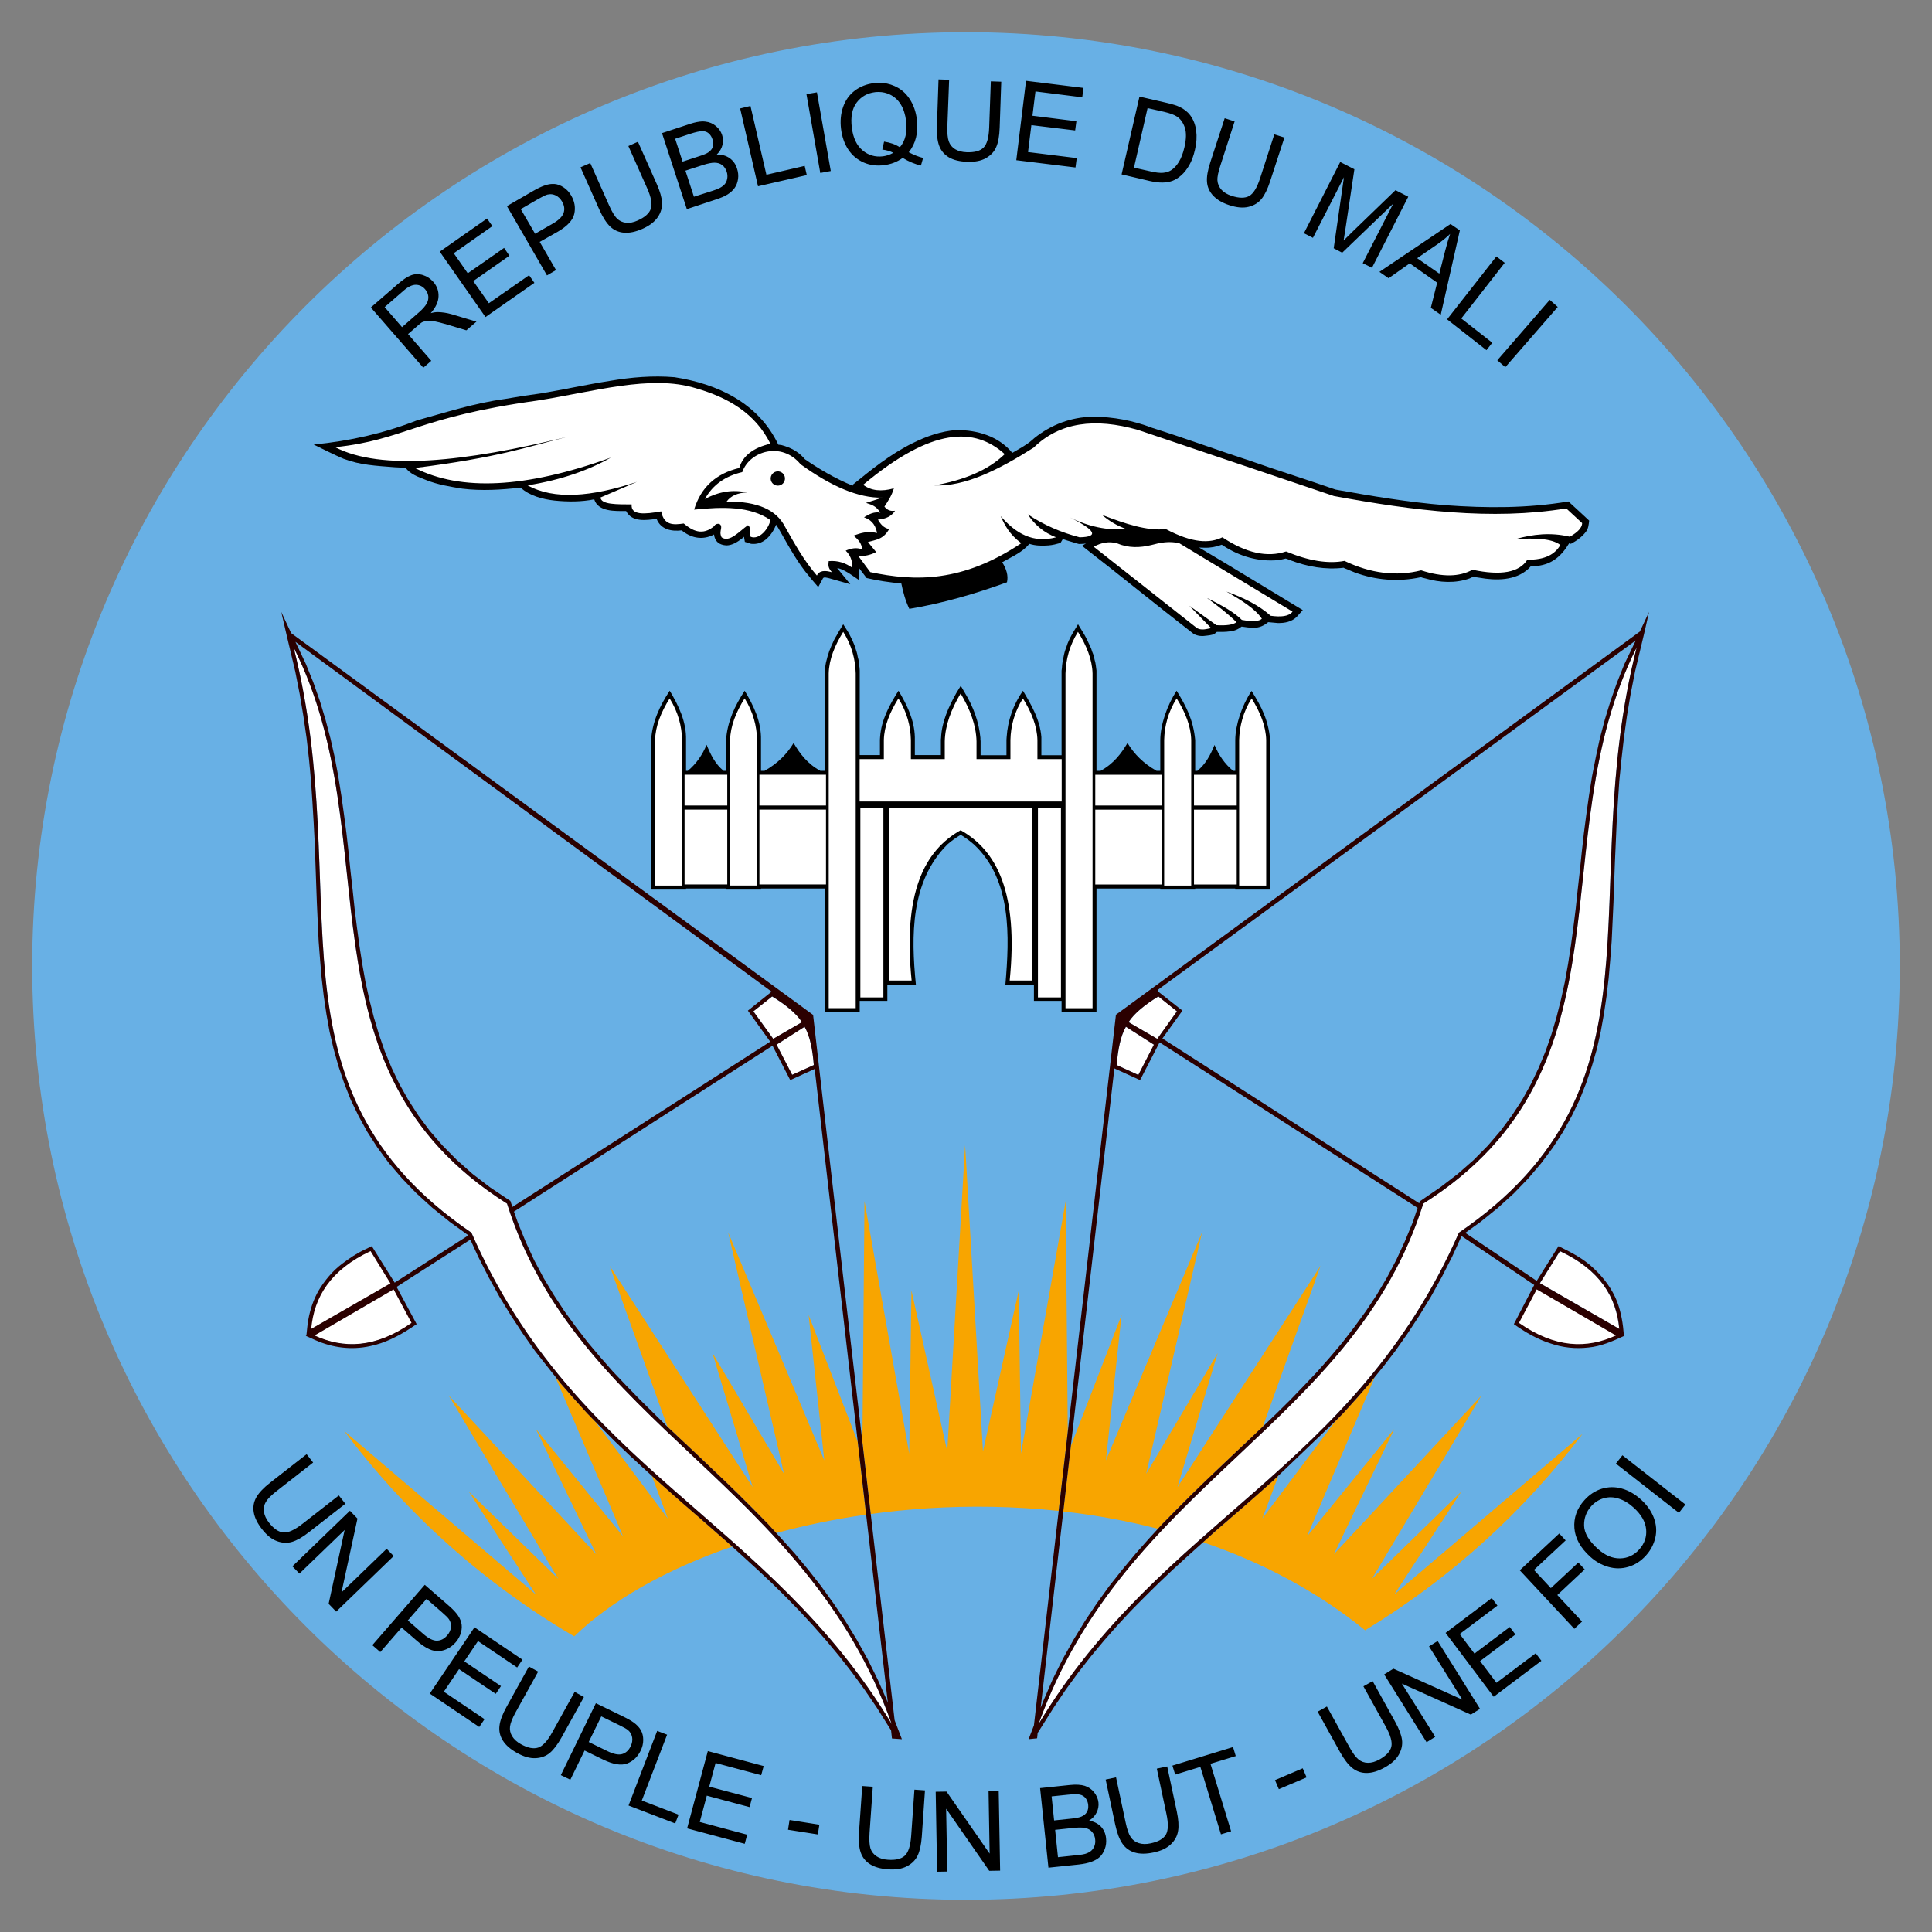 <svg width="300" height="300" viewBox="0 0 300 300" fill="none" xmlns="http://www.w3.org/2000/svg">
<rect x="0" y="0" width="300" height="300" fill="#808080" stroke="none"/>
<path fill-rule="evenodd" clip-rule="evenodd" d="M150 5C69.938 5 5 69.932 5 150C5.006 230.057 69.938 295 150 295C230.066 295 295 230.057 295 150C295 69.928 230.066 5 150 5Z" fill="#68B0E5"/>
<path fill-rule="evenodd" clip-rule="evenodd" d="M53.422 222.175L83.216 247.59L72.803 231.624L86.687 245.16L69.68 216.698L92.585 241.338L83.217 221.902L96.75 238.564L86.225 213.792L87.077 214.831L89.126 217.2L91.211 219.481L92.347 220.652L103.698 235.79L101.206 229.141L102.078 229.934L104.306 231.906L106.534 233.861L108.771 235.816L111.008 237.771L113.236 239.735L113.693 240.149C103.54 243.654 94.971 248.471 89.165 254.098C75.218 245.917 63.058 235.041 53.423 222.158L53.422 222.175ZM103.619 221.497L94.672 196.567L116.881 230.929L110.638 210.102L121.742 228.842L113.068 191.362L127.995 226.763L125.564 204.202L133.182 223.884L134.485 235.191C129.668 235.878 124.992 236.846 120.545 238.044L119.18 236.582L116.987 234.328L114.777 232.126L112.549 229.969L110.312 227.838L108.084 225.724L105.856 223.628L103.646 221.532L103.619 221.497ZM133.913 223.884L134.238 186.501L141.186 225.724L141.53 200.38L147.087 225.372L149.861 177.818L152.635 225.372L158.191 200.38L158.535 225.724L165.483 186.501L165.8 222.334L164.382 234.61C157.566 233.888 150.706 233.782 144.022 234.205C141.046 234.398 138.095 234.698 135.207 235.094L133.913 223.884ZM166.267 224.597L174.157 204.202L171.726 226.763L186.653 191.362L177.979 228.842L189.084 210.102L182.831 230.929L205.049 196.567L196.093 221.524V221.532L193.883 223.628L191.655 225.724L189.418 227.838L187.19 229.969L184.962 232.126L182.752 234.328L180.559 236.582L179.811 237.392C174.976 236.142 170.044 235.253 165.095 234.698L166.267 224.597ZM198.506 229.167L196.023 235.79L207.312 220.731L208.528 219.481L210.615 217.2L212.658 214.831L213.477 213.836L202.962 238.564L216.506 221.902L207.127 241.338L230.041 216.698L213.028 245.16L226.915 231.616L216.506 247.59L245.743 222.651C236.54 234.83 225.075 245.204 211.971 253.147C204.45 247.044 195.873 242.562 186.803 239.471L188.731 237.762L190.968 235.816L193.205 233.861L195.433 231.906L197.661 229.934L198.506 229.167Z" fill="#F8A500"/>
<path fill-rule="evenodd" clip-rule="evenodd" d="M45.598 100.545C60.658 130.328 45.096 165.641 78.729 186.89C89.606 221.366 125.079 230.234 138.465 267.713C119.223 235.756 89.439 228.394 73.207 191.408C39.908 168.652 55.303 138.87 45.598 100.545ZM254.138 100.545C239.079 130.328 254.64 165.641 221.009 186.89C210.133 221.358 174.662 230.225 161.267 267.713C180.518 235.747 210.3 228.385 226.53 191.408C259.827 168.652 244.433 138.861 254.138 100.545ZM179.875 154.73C180.835 155.496 181.804 156.262 182.763 157.028C181.742 158.455 180.712 159.881 179.69 161.317C178.202 160.454 176.722 159.582 175.234 158.719C176.15 157.301 177.832 155.989 179.875 154.73ZM242.232 194.287C241.193 195.943 240.162 197.607 239.123 199.263C243.227 201.632 247.331 203.992 251.434 206.361C250.985 201.411 248.458 197.202 242.232 194.287ZM235.704 205.423C236.629 203.697 237.65 201.805 238.575 200.079C242.67 202.457 247.015 205.004 251.11 207.381C245.411 210.332 241.34 209.535 235.704 205.423ZM173.402 165.376C174.521 165.887 175.648 166.398 176.766 166.909C177.568 165.341 178.378 163.782 179.179 162.215C177.735 161.29 176.291 160.357 174.838 159.432C173.992 160.894 173.596 162.99 173.402 165.376ZM119.887 154.738C118.918 155.496 117.958 156.262 116.99 157.028C118.02 158.455 119.042 159.89 120.063 161.317C121.551 160.454 123.04 159.582 124.528 158.719C123.612 157.301 121.921 155.989 119.887 154.738ZM57.573 194.197C58.608 195.861 59.711 197.645 60.747 199.309C56.647 201.661 52.39 204.052 48.287 206.412C48.774 199.413 52.822 196.012 57.573 194.197ZM63.999 205.447C63.075 203.721 62.046 201.859 61.123 200.133C57.029 202.511 52.829 204.996 48.734 207.374C53.243 209.452 58.368 209.392 63.999 205.447ZM126.368 165.368C125.241 165.878 124.123 166.389 123.004 166.9C122.203 165.341 121.393 163.774 120.583 162.206C122.036 161.281 123.48 160.357 124.933 159.423C125.778 160.885 126.175 162.981 126.368 165.368Z" fill="white"/>
<path fill-rule="evenodd" clip-rule="evenodd" d="M52.615 232.21L53.627 233.504L47.972 237.916C46.99 238.691 46.122 239.184 45.368 239.413C44.614 239.642 43.832 239.607 43.016 239.308C42.198 239.017 41.423 238.392 40.686 237.45C39.97 236.534 39.54 235.662 39.403 234.834C39.261 234.006 39.393 233.231 39.798 232.509C40.201 231.796 40.921 231.03 41.958 230.22L47.613 225.808L48.624 227.102L42.975 231.514C42.126 232.175 41.561 232.747 41.283 233.214C41.003 233.689 40.906 234.2 40.987 234.755C41.069 235.31 41.328 235.873 41.762 236.428C42.506 237.379 43.253 237.89 44.002 237.96C44.748 238.022 45.735 237.582 46.964 236.622L52.615 232.21ZM45.404 243.218L54.337 234.588L55.508 235.803L53.026 247.269L60.039 240.497L61.134 241.624L52.201 250.254L51.03 249.039L53.518 237.573L46.499 244.345L45.404 243.218ZM57.814 255.458L65.96 246.088L69.495 249.162C70.118 249.699 70.567 250.148 70.843 250.492C71.236 250.967 71.495 251.443 71.62 251.936C71.745 252.42 71.731 252.94 71.585 253.486C71.437 254.04 71.162 254.551 70.757 255.018C70.064 255.811 69.223 256.268 68.237 256.383C67.251 256.489 66.094 255.969 64.769 254.815L62.365 252.728L59.053 256.533L57.814 255.458ZM63.327 251.619L65.75 253.732C66.551 254.428 67.25 254.771 67.845 254.763C68.441 254.754 68.973 254.49 69.443 253.944C69.785 253.547 69.979 253.133 70.024 252.676C70.068 252.226 69.967 251.813 69.72 251.443C69.557 251.205 69.199 250.844 68.636 250.359L66.238 248.272L63.327 251.619ZM66.737 262.979L73.681 252.684L81.124 257.713L80.304 258.928L74.222 254.824L72.097 257.977L77.792 261.816L76.977 263.023L71.281 259.183L68.918 262.688L75.239 266.95L74.419 268.166L66.737 262.979ZM89.233 262.715L90.672 263.516L87.192 269.795C86.587 270.878 85.983 271.679 85.379 272.19C84.775 272.692 84.041 272.965 83.174 273.009C82.305 273.053 81.349 272.789 80.302 272.208C79.285 271.644 78.547 271.01 78.097 270.297C77.643 269.592 77.462 268.826 77.556 268.007C77.646 267.188 78.011 266.202 78.649 265.057L82.129 258.778L83.565 259.571L80.09 265.841C79.567 266.783 79.27 267.532 79.197 268.069C79.124 268.615 79.237 269.126 79.527 269.61C79.821 270.085 80.277 270.499 80.893 270.843C81.95 271.424 82.837 271.6 83.554 271.371C84.266 271.142 85.002 270.35 85.757 268.985L89.232 262.715H89.233ZM87.085 275.642L92.527 264.476L96.737 266.528C97.485 266.889 98.031 267.206 98.383 267.461C98.885 267.822 99.264 268.219 99.51 268.659C99.757 269.09 99.88 269.601 99.88 270.173C99.88 270.746 99.748 271.309 99.475 271.855C99.008 272.807 98.322 273.467 97.397 273.828C96.472 274.189 95.213 273.987 93.637 273.22L90.774 271.82L88.562 276.355L87.085 275.642ZM91.418 270.499L94.306 271.908C95.257 272.375 96.023 272.534 96.596 272.375C97.168 272.208 97.617 271.811 97.925 271.169C98.154 270.693 98.234 270.235 98.163 269.795C98.084 269.346 97.881 268.976 97.547 268.676C97.335 268.491 96.895 268.236 96.217 267.91L93.364 266.519L91.418 270.499ZM97.6 280.362L102.047 268.773L103.588 269.363L99.66 279.587L105.367 281.78L104.847 283.145L97.6 280.362ZM106.696 283.911L109.911 271.908L118.585 274.233L118.197 275.651L111.117 273.758L110.131 277.43L116.771 279.2L116.392 280.609L109.752 278.83L108.66 282.916L116.022 284.889L115.643 286.307L106.696 283.911ZM122.363 284.123L122.6 282.608L127.232 283.339L126.995 284.853L122.363 284.123ZM141.992 277.897L143.63 278.011L143.137 285.171C143.048 286.412 142.837 287.39 142.502 288.112C142.168 288.816 141.622 289.38 140.847 289.785C140.081 290.199 139.103 290.357 137.906 290.269C136.752 290.19 135.81 289.926 135.105 289.477C134.392 289.028 133.908 288.411 133.643 287.627C133.379 286.844 133.3 285.805 133.388 284.492L133.89 277.333L135.528 277.447L135.026 284.598C134.956 285.672 135 286.474 135.158 286.993C135.325 287.522 135.642 287.936 136.109 288.244C136.576 288.561 137.166 288.737 137.87 288.781C139.077 288.869 139.949 288.658 140.503 288.147C141.049 287.636 141.384 286.606 141.49 285.047L141.992 277.897ZM145.514 290.639L145.294 278.222L146.976 278.196L153.669 287.83L153.501 278.081L155.078 278.055L155.298 290.472L153.607 290.498L146.914 280.855L147.091 290.613L145.514 290.639ZM162.801 290.014L161.506 277.659L166.138 277.174C167.081 277.078 167.847 277.122 168.446 277.307C169.044 277.5 169.529 277.844 169.907 278.328C170.286 278.812 170.506 279.332 170.568 279.904C170.621 280.433 170.533 280.944 170.286 281.437C170.057 281.939 169.661 282.353 169.115 282.705C169.881 282.846 170.497 283.163 170.955 283.638C171.413 284.131 171.678 284.73 171.748 285.452C171.81 286.034 171.748 286.579 171.554 287.108C171.36 287.627 171.096 288.041 170.77 288.35C170.436 288.658 170.004 288.904 169.476 289.098C168.956 289.292 168.296 289.433 167.512 289.521L162.801 290.014ZM163.681 282.678L166.359 282.397C167.081 282.326 167.591 282.22 167.9 282.088C168.296 281.93 168.595 281.683 168.771 281.375C168.948 281.067 169.018 280.697 168.974 280.265C168.93 279.86 168.798 279.508 168.569 279.217C168.34 278.927 168.032 278.742 167.653 278.663C167.283 278.583 166.649 278.592 165.76 278.689L163.294 278.945L163.681 282.678ZM164.28 288.385L167.354 288.059C167.891 288.006 168.252 287.944 168.463 287.883C168.833 287.777 169.133 287.627 169.37 287.443C169.608 287.266 169.793 287.011 169.925 286.694C170.057 286.377 170.101 286.025 170.057 285.628C170.013 285.17 169.855 284.783 169.582 284.466C169.309 284.149 168.956 283.946 168.516 283.85C168.093 283.762 167.477 283.753 166.693 283.841L163.84 284.14L164.28 288.385ZM179.63 274.638L181.241 274.295L182.738 281.313C182.994 282.537 183.064 283.533 182.932 284.307C182.809 285.091 182.439 285.778 181.813 286.377C181.188 286.985 180.29 287.407 179.119 287.654C177.983 287.9 177.005 287.9 176.204 287.663C175.394 287.425 174.76 286.967 174.293 286.289C173.817 285.611 173.456 284.633 173.175 283.348L171.686 276.329L173.298 275.986L174.786 282.995C175.006 284.052 175.27 284.809 175.57 285.259C175.878 285.725 176.292 286.033 176.829 286.201C177.366 286.377 177.983 286.386 178.67 286.236C179.85 285.989 180.633 285.54 181.03 284.898C181.408 284.255 181.444 283.171 181.118 281.648L179.63 274.638ZM189.589 284.836L186.393 274.365L182.483 275.563L182.051 274.163L191.465 271.283L191.888 272.683L187.96 273.881L191.166 284.36L189.589 284.836ZM198.581 277.826L197.982 276.417L202.288 274.585L202.887 275.994L198.581 277.826ZM211.711 261.852L213.146 261.05L216.624 267.329C217.232 268.412 217.584 269.355 217.699 270.129C217.805 270.913 217.646 271.679 217.223 272.437C216.801 273.203 216.07 273.872 215.022 274.453C214.009 275.017 213.076 275.299 212.239 275.308C211.394 275.316 210.654 275.061 210.002 274.55C209.359 274.039 208.725 273.212 208.082 272.067L204.604 265.788L206.039 264.987L209.518 271.257C210.037 272.199 210.513 272.851 210.936 273.194C211.358 273.546 211.852 273.722 212.406 273.731C212.97 273.74 213.56 273.564 214.176 273.229C215.233 272.639 215.858 271.979 216.043 271.248C216.219 270.526 215.938 269.478 215.18 268.113L211.711 261.852ZM221.521 270.535L214.934 260.002L216.369 259.113L227.069 263.921L221.899 255.652L223.238 254.815L229.816 265.348L228.39 266.246L217.681 261.429L222.859 269.698L221.521 270.535ZM231.939 263.472L224.471 253.556L231.639 248.149L232.52 249.32L226.664 253.732L228.953 256.77L234.439 252.64L235.311 253.803L229.825 257.933L232.37 261.306L238.464 256.718L239.345 257.889L231.939 263.472ZM244.461 252.922L235.989 243.834L242.119 238.119L243.114 239.193L238.191 243.781L240.815 246.599L245.077 242.628L246.072 243.693L241.819 247.674L245.659 251.795L244.461 252.922ZM246.962 241.756C245.43 240.382 244.593 238.885 244.47 237.282C244.346 235.68 244.866 234.226 246.037 232.932C246.803 232.078 247.702 231.488 248.723 231.171C249.745 230.863 250.784 230.845 251.841 231.144C252.889 231.435 253.875 232.007 254.799 232.835C255.733 233.68 256.402 234.623 256.798 235.662C257.195 236.71 257.274 237.74 257.036 238.779C256.79 239.818 256.305 240.734 255.583 241.536C254.799 242.407 253.892 242.989 252.853 243.297C251.823 243.605 250.784 243.605 249.736 243.306C248.697 243.006 247.772 242.487 246.962 241.756ZM248.116 240.514C249.225 241.518 250.37 242.002 251.55 241.985C252.73 241.967 253.725 241.5 254.535 240.602C255.363 239.678 255.724 238.63 255.61 237.458C255.495 236.278 254.844 235.16 253.655 234.086C252.906 233.408 252.14 232.95 251.347 232.703C250.564 232.448 249.789 232.43 249.04 232.641C248.292 232.853 247.649 233.258 247.094 233.865C246.319 234.737 245.949 235.741 245.976 236.904C246.011 238.057 246.724 239.264 248.116 240.514ZM260.7 234.913L250.916 227.27L251.929 225.975L261.712 233.619L260.7 234.913ZM145.734 12.328L145.488 19.511C145.435 20.825 145.549 21.878 145.84 22.647C146.131 23.416 146.633 24.009 147.355 24.437C148.077 24.861 149.028 25.084 150.19 25.125C151.379 25.165 152.357 24.981 153.105 24.547C153.862 24.113 154.4 23.536 154.699 22.813C155.016 22.087 155.183 21.089 155.227 19.841L155.474 12.686L153.854 12.63L153.598 19.785C153.545 21.341 153.255 22.394 152.718 22.923C152.189 23.452 151.318 23.678 150.111 23.638C149.398 23.611 148.799 23.463 148.315 23.17C147.839 22.875 147.513 22.477 147.328 21.959C147.143 21.442 147.073 20.644 147.108 19.565L147.381 12.383L145.734 12.328ZM159.322 12.548L157.808 24.877L167.001 26.005L167.195 24.547L159.631 23.611L160.15 19.428L166.949 20.254L167.142 18.823L160.317 17.969L160.784 14.199L168.049 15.107L168.243 13.649L159.322 12.548ZM136.541 12.851C136.268 12.85 135.995 12.871 135.713 12.906C134.586 13.045 133.591 13.429 132.745 14.062C131.9 14.695 131.292 15.539 130.922 16.594C130.552 17.653 130.447 18.789 130.596 20.006C130.746 21.227 131.116 22.312 131.724 23.226C132.331 24.143 133.141 24.806 134.119 25.235C135.096 25.66 136.136 25.786 137.254 25.648C138.355 25.511 139.323 25.141 140.169 24.52C141.138 25.101 142.08 25.492 143.004 25.703L143.339 24.52C142.67 24.357 141.921 24.067 141.111 23.639C141.657 22.962 142.027 22.205 142.238 21.355C142.45 20.507 142.502 19.559 142.37 18.547C142.221 17.324 141.842 16.268 141.243 15.355C140.644 14.441 139.861 13.774 138.874 13.346C138.143 13.026 137.36 12.853 136.541 12.851ZM136.488 14.282C137.069 14.288 137.633 14.418 138.161 14.667C138.866 14.996 139.438 15.503 139.869 16.208C140.301 16.911 140.574 17.77 140.697 18.767C140.909 20.521 140.583 21.877 139.729 22.868C139.059 22.424 138.258 22.135 137.28 21.988L137.007 23.226C137.589 23.295 138.161 23.452 138.716 23.721C138.223 24.001 137.694 24.198 137.113 24.271C135.889 24.421 134.823 24.097 133.925 23.336C133.027 22.576 132.472 21.415 132.27 19.813C132.067 18.16 132.314 16.864 133.018 15.933C133.714 15.005 134.665 14.46 135.88 14.309C136.083 14.285 136.285 14.28 136.488 14.282ZM126.854 14.337L125.225 14.613L127.373 26.858L129.003 26.555L126.854 14.337ZM176.935 14.997L174.161 27.079L178.502 28.096C179.233 28.264 179.92 28.354 180.519 28.345C181.109 28.339 181.62 28.243 182.086 28.069C182.544 27.896 182.994 27.603 183.434 27.216C183.874 26.828 184.288 26.307 184.667 25.648C185.045 24.988 185.336 24.201 185.547 23.281C185.803 22.203 185.864 21.193 185.741 20.281C185.618 19.368 185.318 18.573 184.808 17.887C184.411 17.356 183.865 16.942 183.214 16.621C182.747 16.394 182.06 16.178 181.118 15.961L176.935 14.997ZM116.524 16.456L114.93 16.841L117.704 28.923L125.277 27.189L124.952 25.758L119.007 27.134L116.533 16.456L116.524 16.456ZM178.194 16.786L180.757 17.363C181.708 17.584 182.377 17.843 182.765 18.107C183.311 18.474 183.716 19.038 183.98 19.813C184.235 20.588 184.209 21.602 183.918 22.868C183.707 23.782 183.425 24.532 183.064 25.125C182.703 25.715 182.298 26.153 181.831 26.445C181.496 26.654 181.074 26.788 180.589 26.831C180.105 26.874 179.462 26.796 178.661 26.611L176.081 26.032L178.194 16.786ZM190.171 18.354L187.943 25.179C187.538 26.429 187.353 27.441 187.423 28.262C187.485 29.081 187.828 29.802 188.409 30.409C188.991 31.019 189.81 31.509 190.919 31.867C192.055 32.237 193.041 32.325 193.887 32.115C194.732 31.907 195.401 31.49 195.895 30.877C196.388 30.267 196.828 29.366 197.216 28.18L199.444 21.355L197.876 20.86L195.674 27.657C195.199 29.137 194.627 30.074 193.966 30.436C193.314 30.797 192.399 30.785 191.245 30.409C190.576 30.192 190.056 29.886 189.677 29.473C189.299 29.056 189.079 28.561 189.043 28.015C189.008 27.465 189.175 26.703 189.51 25.676L191.712 18.851L190.171 18.356V18.354ZM109.048 18.85C108.528 18.869 107.903 18.989 107.234 19.208L102.795 20.667L106.652 32.472L111.135 30.986C111.892 30.743 112.508 30.488 112.984 30.188C113.46 29.888 113.821 29.54 114.085 29.17C114.34 28.8 114.525 28.346 114.604 27.794C114.684 27.244 114.622 26.695 114.437 26.142C114.217 25.455 113.829 24.929 113.283 24.547C112.737 24.169 112.086 23.974 111.302 23.996C111.769 23.542 112.051 23.044 112.183 22.51C112.315 21.975 112.288 21.475 112.13 20.969C111.954 20.428 111.637 19.962 111.161 19.566C110.694 19.171 110.131 18.938 109.514 18.877C109.356 18.861 109.215 18.844 109.048 18.85ZM109.048 20.364C109.426 20.358 109.752 20.457 110.034 20.694C110.316 20.931 110.518 21.265 110.642 21.657C110.774 22.07 110.809 22.447 110.694 22.785C110.58 23.127 110.342 23.417 109.981 23.666C109.708 23.854 109.215 24.049 108.519 24.272L105.992 25.097L104.838 21.547L107.172 20.777C108.017 20.502 108.651 20.366 109.039 20.364H109.048ZM99.053 22.015L97.573 22.675L100.488 29.226C101.122 30.65 101.307 31.706 101.06 32.418C100.814 33.126 100.136 33.742 99.026 34.234C98.383 34.523 97.802 34.647 97.239 34.591C96.684 34.536 96.199 34.318 95.812 33.931C95.416 33.547 95.01 32.854 94.57 31.867L91.655 25.318L90.141 25.979L93.055 32.528C93.593 33.73 94.165 34.631 94.764 35.197C95.363 35.761 96.076 36.067 96.913 36.133C97.749 36.197 98.709 36.001 99.775 35.527C100.867 35.041 101.65 34.431 102.144 33.711C102.628 32.992 102.839 32.241 102.804 31.454C102.76 30.671 102.487 29.705 101.976 28.565L99.061 22.016L99.053 22.015ZM208.109 25.153L202.473 36.215L203.873 36.93L208.69 27.518L207.096 38.553L208.417 39.241L216.343 31.618L211.605 40.865L213.04 41.581L218.676 30.546L216.695 29.528L210.117 35.884C209.456 36.526 208.972 37.005 208.637 37.343C208.708 36.924 208.805 36.297 208.937 35.444L210.31 26.28L208.109 25.152V25.153ZM110.941 25.263C111.39 25.266 111.795 25.368 112.13 25.62C112.456 25.871 112.702 26.223 112.843 26.666C112.966 27.041 112.984 27.401 112.922 27.739C112.861 28.077 112.737 28.364 112.544 28.592C112.35 28.82 112.086 29.016 111.742 29.198C111.549 29.303 111.205 29.445 110.694 29.61L107.753 30.546L106.432 26.501L109.153 25.62C109.911 25.377 110.501 25.263 110.941 25.263ZM85.705 28.564C85.316 28.581 84.9 28.676 84.466 28.839C84.049 28.987 83.472 29.251 82.76 29.665L78.715 32.004L84.934 42.764L86.337 41.938L83.805 37.563L86.586 35.994C88.106 35.115 88.955 34.183 89.172 33.215C89.389 32.245 89.234 31.293 88.704 30.38C88.398 29.845 88.025 29.433 87.548 29.115C87.074 28.794 86.59 28.605 86.09 28.564C85.965 28.554 85.834 28.558 85.705 28.564ZM85.319 30.16C85.639 30.133 85.947 30.184 86.255 30.325C86.668 30.516 87.013 30.836 87.273 31.289C87.633 31.91 87.708 32.486 87.521 33.05C87.333 33.616 86.789 34.169 85.87 34.701L83.09 36.297L80.862 32.471L83.614 30.876C84.258 30.506 84.712 30.29 84.989 30.215C85.097 30.187 85.213 30.169 85.319 30.16ZM75.632 33.93L68.285 39.077L75.386 49.231L82.981 43.92L82.155 42.737L75.908 47.085L73.486 43.646L79.1 39.71L78.275 38.499L72.634 42.435L70.46 39.325L76.458 35.115L75.632 33.932V33.93ZM225.233 34.783L214.198 42.214L215.625 43.205L218.901 40.893L223.163 43.892L222.177 47.8L223.718 48.873L226.686 35.774L225.233 34.783ZM225.171 36.324C224.951 36.986 224.678 37.857 224.405 38.939L223.498 42.489L220.055 40.094L223.251 37.893C223.938 37.415 224.59 36.885 225.171 36.324ZM232.357 39.819L224.704 49.589L230.816 54.377L231.723 53.222L226.906 49.452L233.651 40.81L232.357 39.819ZM64.739 42.571C64.435 42.573 64.149 42.63 63.858 42.736C63.277 42.944 62.575 43.414 61.74 44.14L57.584 47.745L65.73 57.102L66.968 56.028L63.361 51.873L64.792 50.635C65.113 50.354 65.341 50.15 65.507 50.057C65.741 49.94 66.017 49.878 66.306 49.837C66.595 49.794 66.966 49.798 67.461 49.893C67.956 49.988 68.645 50.169 69.498 50.415L72.415 51.296L73.983 49.947L70.13 48.792C69.376 48.575 68.662 48.479 68.011 48.462C67.708 48.459 67.349 48.499 66.883 48.627C67.676 47.721 68.063 46.87 68.094 46.04C68.129 45.211 67.875 44.448 67.296 43.783C66.848 43.268 66.303 42.91 65.673 42.71C65.357 42.61 65.04 42.57 64.737 42.572L64.739 42.571ZM64.574 44.222C65.142 44.229 65.62 44.466 66.005 44.91C66.267 45.211 66.442 45.554 66.5 45.956C66.558 46.358 66.469 46.743 66.252 47.14C66.033 47.534 65.636 47.997 65.069 48.488L62.428 50.8L59.729 47.69L62.674 45.131C63.368 44.527 64.003 44.218 64.573 44.223L64.574 44.222ZM240.645 46.562L232.499 55.946L233.741 57.02L241.887 47.663L240.645 46.562Z" fill="black"/>
<path fill-rule="evenodd" clip-rule="evenodd" d="M43.672 95.01L44.277 97.624C44.395 98.122 44.442 98.296 44.525 98.697L45.846 104.256L46.534 107.751L47.112 111.191L47.607 114.604L47.992 117.961L48.295 121.263L48.515 124.538L48.708 127.758L48.873 130.923L48.983 134.032L49.093 137.115L49.203 140.169L49.341 143.169L49.478 146.113L49.699 149.003L49.946 151.865L50.276 154.699L50.689 157.479L51.185 160.231L51.818 162.928L52.561 165.57L53.441 168.184L54.459 170.771L55.67 173.275L57.046 175.779L58.615 178.201L60.404 180.623L62.413 182.962L64.642 185.274L67.118 187.53L69.843 189.732L72.732 191.823L61.284 199.171L57.734 193.502L56.661 194.025C55.398 194.605 54.248 195.395 53.139 196.226C51.635 197.358 50.416 198.829 49.451 200.437C48.675 201.822 48.158 203.334 47.882 204.895C47.732 205.713 47.668 206.545 47.58 207.372L47.479 207.481L47.606 207.484L49.011 208.115C50.31 208.688 51.7 209.077 53.111 209.243C54.568 209.413 56.055 209.341 57.487 209.023C59.74 208.563 61.793 207.514 63.706 206.271L64.697 205.61L61.587 199.831L73.035 192.484L74.219 195.07L75.87 198.318L77.576 201.4L79.365 204.317L81.208 207.124L83.107 209.821L87.07 214.829L89.134 217.196L91.198 219.48L92.354 220.664L95.491 223.828L97.665 225.892L99.867 227.929L102.068 229.938L104.297 231.919L106.526 233.873L108.783 235.827L111.012 237.781L113.241 239.735L115.443 241.743L117.644 243.752L119.846 245.816L122.02 247.963L124.139 250.137L126.23 252.394L128.294 254.733L130.331 257.182L132.312 259.714L134.238 262.356L136.137 265.135L138.366 268.685L138.504 269.951C139.015 269.995 139.525 270.026 140.045 270.061L138.917 267.116L133.908 223.883C131.304 201.792 126.258 157.589 126.258 157.589L45.213 98.312L43.672 95.01ZM256.067 95.01L254.636 98.064L173.399 157.479L173.261 157.589V157.754L165.803 222.342L160.547 267.914L159.721 270.061C160.171 270.026 160.602 269.959 161.042 269.923L161.125 269.098L163.629 265.135L165.5 262.356L167.427 259.714L169.408 257.182L171.445 254.733L173.509 252.393L175.6 250.137L177.747 247.963L179.921 245.816L182.095 243.752L184.296 241.743L188.727 237.753L190.956 235.827L193.213 233.873L195.442 231.919L197.671 229.938L207.303 220.719L208.541 219.48L210.605 217.196L212.669 214.829L213.467 213.839L214.898 212.077L216.632 209.821L218.53 207.124L220.374 204.317L222.163 201.4L223.869 198.318L225.52 195.07L226.951 191.933L238.234 199.529L235.07 205.61C236.827 206.863 238.7 207.958 240.766 208.61C242.641 209.256 244.658 209.475 246.628 209.243C248.582 209.067 250.365 208.281 252.125 207.474L252.258 207.49L252.159 207.372C252.023 205.59 251.743 203.821 251.113 202.143C250.32 200.124 249.032 198.408 247.453 196.942C245.884 195.434 243.94 194.445 242.004 193.502L238.62 198.896L227.529 191.438L229.896 189.732L232.62 187.53L235.097 185.273L237.326 182.962L239.335 180.595L241.124 178.201L242.692 175.779L244.068 173.275L245.279 170.771L246.298 168.184L247.178 165.57L247.949 162.928L248.554 160.231L249.049 157.479L249.462 154.699L249.793 151.865L250.04 149.003L250.26 146.113L250.398 143.169L250.536 140.169L250.646 137.114L250.756 134.032L250.893 130.923L251.031 127.758L251.224 124.538L251.444 121.263L251.774 117.961L252.159 114.604L252.627 111.191L253.205 107.751L253.893 104.256L255.269 98.505C255.353 98.138 255.429 97.838 255.517 97.431L256.067 95.01ZM254.003 99.44L252.242 103.1L251.086 105.99L250.068 108.88L249.187 111.769L248.417 114.686L247.784 117.631L247.206 120.575L246.738 123.52L246.325 126.465L245.94 129.409L245.61 132.354L245.307 135.298L244.977 138.215L244.674 141.105L244.316 143.967L243.931 146.829L243.491 149.663L242.995 152.443L242.39 155.195L241.702 157.919L240.904 160.616L239.996 163.23L238.922 165.817L237.712 168.349L236.336 170.826L234.767 173.22L233.006 175.587L231.024 177.898L228.823 180.127L226.374 182.274L223.649 184.365L220.512 186.512L220.374 186.842L180.499 161.249L183.608 156.929L179.755 153.901C179.755 153.901 179.847 153.718 179.893 153.626L254.003 99.44ZM45.873 99.661L119.818 153.984L116.131 156.929L119.598 161.744L79.557 187.42L79.254 186.484L76.09 184.365L73.365 182.274L70.916 180.1L68.715 177.871L66.733 175.587L64.972 173.22L63.403 170.798L62.027 168.349L60.816 165.817L59.743 163.23L58.835 160.589L58.037 157.919L57.349 155.195L56.744 152.443L56.248 149.663L55.808 146.829L55.423 143.967L55.065 141.105L54.762 138.215L54.432 135.298L54.129 132.354L53.799 129.409L53.414 126.465L53.001 123.52L52.533 120.575L51.983 117.631L51.322 114.686L50.552 111.769L49.671 108.852L48.653 105.963L47.497 103.1L45.873 99.661ZM45.598 100.541C60.659 130.324 45.098 165.648 78.732 186.897C89.608 221.374 125.091 230.243 138.476 267.722C119.235 235.764 89.432 228.397 73.2 191.41C39.901 168.655 55.304 138.866 45.598 100.541ZM254.141 100.541C244.436 138.857 259.835 168.655 226.539 191.41C210.309 228.388 180.513 235.755 161.263 267.722C174.657 230.234 210.132 221.365 221.007 186.897C254.638 165.648 239.082 130.324 254.141 100.541ZM119.901 154.727C121.935 155.977 123.608 157.299 124.524 158.717C123.036 159.58 121.554 160.441 120.066 161.304C119.044 159.878 118.014 158.465 116.984 157.039C117.952 156.272 118.932 155.484 119.901 154.727ZM179.866 154.727C180.826 155.493 181.795 156.272 182.755 157.039C181.734 158.465 180.722 159.869 179.701 161.304C178.212 160.441 176.731 159.58 175.242 158.717C176.158 157.299 177.823 155.986 179.866 154.727ZM124.937 159.433C125.782 160.895 126.174 162.991 126.368 165.377C125.241 165.888 124.129 166.38 123.01 166.891C122.209 165.332 121.399 163.78 120.589 162.212C122.042 161.288 123.484 160.366 124.937 159.433ZM174.83 159.433C176.283 160.357 177.733 161.288 179.178 162.212C178.376 163.78 177.557 165.351 176.756 166.918C175.638 166.407 174.517 165.888 173.399 165.377C173.592 162.991 173.984 160.895 174.83 159.433ZM180.058 161.855L220.127 187.558L219.356 189.842L218.118 192.814L216.797 195.676L215.338 198.428L213.77 201.07L212.091 203.602L210.33 206.023L208.486 208.417L206.56 210.702L204.578 212.958L202.514 215.132L200.423 217.306L198.276 219.425L193.873 223.636L191.644 225.727L189.415 227.846L187.186 229.965L184.957 232.139L182.755 234.341L180.554 236.57L178.407 238.909L176.316 241.276L174.252 243.752L172.243 246.284L170.316 248.954L168.473 251.706L166.711 254.595L165.033 257.595L163.464 260.759L162.033 264.062L161.593 265.19L173.041 165.9L177.031 167.716L180.058 161.855ZM119.956 162.377L122.708 167.716L126.505 165.983L137.871 264.42L137.733 264.062L136.275 260.76L134.706 257.595L133.028 254.595L131.266 251.706L129.422 248.954L127.496 246.285L125.515 243.753L123.451 241.276L121.332 238.909L119.185 236.57L116.984 234.341L114.782 232.14L112.553 229.965L110.324 227.846L108.095 225.727L105.866 223.636L103.637 221.545L99.316 217.279L97.225 215.132L95.161 212.958L93.179 210.702L91.253 208.418L89.409 206.024L87.648 203.602L85.969 201.043L84.401 198.428L82.942 195.676L81.621 192.814L80.41 189.842L79.805 188.136L119.956 162.377ZM57.542 194.272C58.576 195.937 59.588 197.617 60.624 199.281C56.524 201.632 52.425 203.993 48.323 206.353C48.771 201.404 51.313 197.187 57.542 194.272ZM242.225 194.272C248.451 197.187 250.995 201.404 251.444 206.353C247.34 203.985 243.219 201.622 239.115 199.253C240.154 197.598 241.186 195.928 242.225 194.272ZM61.119 200.217C62.043 201.943 62.975 203.692 63.899 205.418C58.268 209.363 53.355 209.45 48.846 207.372C52.94 204.994 57.026 202.594 61.119 200.217ZM238.62 200.217C242.715 202.594 246.826 204.994 250.921 207.372C246.412 209.45 241.504 209.363 235.868 205.418L238.62 200.217Z" fill="#2B0000"/>
<path fill-rule="evenodd" clip-rule="evenodd" d="M130.936 96.936L130.166 98.202L129.946 98.615L129.698 99.028L129.478 99.441L129.285 99.881L129.092 100.294L128.927 100.707L128.762 101.119L128.625 101.56L128.487 101.973L128.377 102.413L128.267 102.826L128.184 103.266L128.129 103.679L128.102 104.119L128.074 104.559V119.695H127.386C125.326 118.568 124.2 117.004 123.231 115.375C122.209 117.065 120.77 118.541 118.718 119.695H118.167V114.879C118.232 112.079 117.03 109.597 115.636 107.256C114.104 109.579 112.933 112.076 112.746 114.879V119.695H112.361C111.049 118.63 110.344 117.164 109.719 115.65C109.059 117.226 108.114 118.612 106.802 119.695H106.527V114.879C106.59 112.083 105.388 109.595 103.995 107.256C102.457 109.575 101.292 112.081 101.105 114.879V138.133H106.527V137.968H112.746V138.133H118.168V137.968H128.074V157.177H133.496V155.415H137.789V152.884H142.219C141.457 145.3 141.387 136.846 147.118 131.116C147.753 130.555 148.457 130.068 149.182 129.63C149.899 130.068 150.586 130.563 151.218 131.116C157.138 136.614 156.75 145.496 156.117 152.884H160.547V155.415H164.84V157.177H170.262V137.968H180.169V138.133H185.59V137.968H191.81V138.133H197.231V114.907C196.952 111.807 195.899 109.755 194.341 107.284C192.822 109.583 191.836 112.537 191.81 114.907V119.695H191.48C190.159 118.612 189.251 117.254 188.59 115.677C187.965 117.192 187.242 118.638 185.921 119.695H185.59V114.907C185.286 111.782 184.245 109.759 182.701 107.256C181.199 109.578 180.195 112.527 180.169 114.907V119.695H179.592C177.531 118.541 176.1 117.065 175.078 115.375C174.101 117.004 172.956 118.568 170.895 119.695H170.262V104.559V104.119L170.207 103.706L170.152 103.266L170.07 102.826L169.96 102.413L169.877 102L169.74 101.56L169.575 101.147L169.437 100.707L169.244 100.294L169.052 99.881L168.859 99.468L168.639 99.028L168.419 98.615L168.171 98.202L167.401 96.936L166.63 98.202L166.382 98.643L166.162 99.055L165.969 99.468L165.777 99.909L165.639 100.321L165.474 100.762L165.337 101.175L165.226 101.615L165.144 102.028L165.061 102.44L164.979 102.881L164.924 103.294L164.896 103.706L164.841 104.147V104.559V117.273H161.704V114.879V114.466C161.502 111.796 160.182 109.505 158.842 107.256C157.339 109.425 156.485 111.844 156.311 114.466L156.283 114.879V117.273H152.265V115.072L152.238 114.824V114.576C152.011 112.107 151.124 109.729 149.844 107.614L149.184 106.486L148.496 107.614C147.308 109.743 146.221 112.097 146.13 114.576L146.102 114.824V115.072V117.246H142.057V114.879V114.466C141.989 111.812 140.855 109.488 139.525 107.256C138.129 109.424 136.838 111.814 136.663 114.439L136.636 114.879V117.246H133.499V104.559V104.119L133.471 103.706L133.416 103.294L133.361 102.853L133.306 102.44L133.196 102.028L133.114 101.587L133.003 101.175L132.866 100.762L132.728 100.321L132.563 99.909L132.371 99.468L132.175 99.055L131.955 98.615L131.735 98.202L130.936 96.936Z" fill="black"/>
<path fill-rule="evenodd" clip-rule="evenodd" d="M101.719 137.512H105.919V114.907C105.858 112.758 105.321 110.601 103.982 108.452C102.635 110.601 101.772 112.758 101.719 114.907V137.512ZM196.615 137.512H192.414V114.907C192.476 112.758 193.013 110.601 194.352 108.452C195.699 110.601 196.562 112.758 196.615 114.907V137.512ZM160.245 152.254H156.784C158.158 138.604 154.785 132.07 149.167 128.917C143.548 132.07 140.176 138.604 141.558 152.254H138.097V125.492H149.167H160.245V152.254ZM164.859 124.453H149.167H133.483V117.874H137.243V114.907C137.296 112.758 138.159 110.601 139.506 108.452C140.854 110.601 141.391 112.758 141.444 114.907V117.874H146.701V115.092C146.763 112.626 147.696 110.151 149.167 107.686C150.646 110.151 151.571 112.626 151.633 115.092V117.874H156.899V114.907C156.951 112.758 157.489 110.601 158.836 108.452C160.175 110.601 161.038 112.758 161.09 114.907V117.874H164.859V124.453ZM164.745 154.878H161.17V125.492H164.745V154.878ZM180.411 125.721H170.073V137.345H180.411V125.721ZM180.411 120.305H170.073V125.078H180.411V120.305ZM192.036 125.721H185.404V137.345H192.036V125.721ZM192.036 120.305H185.404V125.078H192.036V120.305ZM169.65 156.551H165.449V104.577C165.511 102.42 166.048 100.271 167.387 98.113C168.734 100.271 169.597 102.42 169.65 104.577V156.551ZM184.973 137.512H180.772V114.907C180.825 112.758 181.362 110.601 182.71 108.452C184.057 110.601 184.92 112.758 184.973 114.907V137.512ZM133.597 154.878H137.173V125.492H133.597V154.878ZM117.922 125.712H128.261V137.336H117.922V125.712ZM117.922 120.296H128.261V125.078H117.922V120.296ZM106.298 125.712H112.929V137.336H106.298V125.712ZM106.298 120.296H112.929V125.078H106.298V120.296ZM128.683 156.543H132.875V104.568C132.822 102.411 132.285 100.262 130.938 98.113C129.599 100.262 128.736 102.411 128.683 104.568V156.543ZM113.369 137.504H117.561V114.898C117.508 112.749 116.971 110.592 115.624 108.443C114.276 110.592 113.422 112.749 113.369 114.898V137.504Z" fill="white"/>
<path fill-rule="evenodd" clip-rule="evenodd" d="M94.665 59.152C91.117 59.704 87.61 60.488 84.07 61.078C82.164 61.329 80.265 61.621 78.373 61.959C73.708 62.587 69.237 64.035 64.723 65.288C59.588 67.289 54.452 68.458 48.707 69.031C50.242 69.777 51.761 70.562 53.33 71.233C55.949 72.226 58.394 72.323 61.283 72.554C61.843 72.598 62.402 72.609 62.962 72.609C63.753 73.697 64.963 74.05 66.154 74.535C67.968 75.264 69.904 75.574 71.823 75.883C74.832 76.249 77.85 76.052 80.85 75.718C82.191 76.981 84.32 77.536 86.133 77.727C88.153 77.934 90.297 77.935 92.27 77.535C92.882 79.504 95.545 79.351 97.224 79.351C98.114 81.116 100.32 80.789 101.957 80.562C102.595 82.231 104.284 82.549 105.865 82.351L106.057 82.516C107.511 83.6 109.154 83.857 110.791 83.039L110.873 82.984C110.992 84.11 111.708 84.622 112.8 84.69C113.73 84.674 114.502 84.153 115.221 83.617C115.341 83.527 115.524 83.341 115.524 83.341L115.662 84.139L116.625 84.442C117.547 84.538 118.271 84.284 118.936 83.754C119.659 83.142 120.194 82.321 120.505 81.47C120.745 81.791 120.94 82.141 121.138 82.488C122.524 84.928 123.875 87.421 125.706 89.561L125.899 89.808L127.055 91.157L127.798 89.781C127.95 89.559 128.378 89.71 128.733 89.781L132.036 90.716L129.999 88.212C130.132 88.213 130.257 88.265 130.384 88.295C131.472 88.671 132.38 89.396 133.329 90.028L133.356 88.157C133.772 88.7 134.212 89.28 134.567 89.753C136.341 90.179 138.149 90.418 139.961 90.606C140.225 91.918 140.583 93.238 141.199 94.542C146.386 93.679 151.414 92.209 156.363 90.414C156.6 89.382 156.271 88.337 155.62 87.304L155.73 87.249C157.158 86.421 158.786 85.748 159.83 84.442C160.793 84.753 161.802 84.767 162.802 84.69C163.44 84.644 164.06 84.48 164.674 84.305L165.031 83.699C165.464 83.865 165.94 83.997 166.325 84.112L166.6 84.194C166.907 84.304 167.221 84.386 167.536 84.47L168.251 84.442L168.636 84.387L168.003 84.745C173.825 89.25 179.517 93.922 185.341 98.422C186 98.79 186.68 98.816 187.405 98.697C188.012 98.624 188.518 98.583 188.946 98.119C189.63 98.13 190.307 98.137 190.982 98.037C191.668 97.972 192.268 97.723 192.798 97.294C193.417 97.395 194.043 97.469 194.67 97.486C195.576 97.472 196.236 97.167 196.926 96.606C197.422 96.654 197.917 96.698 198.412 96.743C199.48 96.764 200.54 96.562 201.33 95.808L202.293 94.735C196.916 91.496 191.217 87.983 186.194 85.02C186.47 85.025 186.743 85.043 187.019 85.048C187.945 85.079 188.857 84.914 189.716 84.58L189.964 84.745C192.528 86.413 195.429 87.251 198.467 86.974C198.868 86.917 199.258 86.82 199.651 86.726C199.878 86.791 200.094 86.883 200.312 86.974C202.995 87.993 205.785 88.501 208.65 88.157L208.732 88.212C209.266 88.43 209.799 88.646 210.329 88.873C213.62 90.094 217.109 90.378 220.538 89.643L220.648 89.616C220.852 89.717 221.115 89.759 221.309 89.808C223.563 90.466 225.984 90.612 228.216 89.808C228.413 89.727 228.623 89.619 228.794 89.533C229.095 89.63 229.359 89.653 229.675 89.698C232.239 90.164 235.303 90.2 237.325 88.322C237.457 88.206 237.566 88.068 237.683 87.937C237.866 87.931 238.05 87.919 238.233 87.91C240.796 87.789 242.391 86.465 243.655 84.36L243.93 84.442C244.823 83.967 245.617 83.394 246.241 82.598C246.653 82.08 246.687 81.472 246.764 80.837C245.687 79.849 244.632 78.843 243.545 77.865C237.21 78.937 230.779 78.91 224.391 78.443C218.677 77.981 213.022 77.033 207.384 76.021C202.987 74.491 198.537 73.112 194.147 71.563C189.058 69.909 184.034 68.049 178.929 66.444C175.974 65.305 172.848 64.711 169.682 64.711C166.332 64.763 163.231 65.931 160.628 68.013L160.188 68.398C159.295 69.167 158.207 69.721 157.189 70.325C155.056 67.729 151.783 66.775 148.547 66.775C146.152 66.937 143.856 67.744 141.723 68.811C138.278 70.497 135.296 72.928 132.338 75.333L132.476 75.443C129.669 74.331 127.002 72.703 124.991 71.315L124.771 71.068C123.851 70.053 122.662 69.462 121.358 69.114L120.945 69.059H120.863C117.745 62.518 111.35 59.593 104.736 58.574C101.376 58.291 97.982 58.58 94.665 59.152Z" fill="black"/>
<path fill-rule="evenodd" clip-rule="evenodd" d="M169.839 84.897C171.028 84.225 172.217 84.042 173.414 84.348C175.211 85.126 177.016 85.066 178.813 84.623C180.16 84.255 181.534 83.98 183.119 84.348C188.984 87.889 194.849 91.431 200.705 94.971C200.124 95.737 198.873 95.825 197.315 95.614C195.439 93.949 193.061 92.787 190.446 91.862C192.718 93.174 194.902 94.504 195.941 96.072C195.518 96.494 194.479 96.556 192.832 96.256C191.714 95.12 189.759 93.993 187.425 92.866C189.169 94.117 190.754 95.367 192.004 96.618C191.45 97.014 190.419 97.172 188.887 97.075L184.678 94.055C185.805 95.217 186.941 96.371 188.068 97.533C187.337 97.665 186.597 97.93 185.866 97.533C180.521 93.324 175.184 89.11 169.839 84.897ZM52.047 69.441C62.966 68.283 64.562 64.818 83.416 62.207C92.177 60.84 101.054 58.12 108.046 60.286C113.092 61.735 117.292 64.2 119.626 68.902C116.958 69.525 115.346 70.782 114.783 72.672C111.26 73.517 108.856 75.586 107.782 79.133C112.202 78.686 116.473 78.568 119.626 80.748C119.388 82.06 117.9 83.901 116.553 83.345C116.412 82.737 116.605 81.739 116.13 81.555C114.774 82.506 113.294 84.295 112.053 83.44C111.771 82.882 111.894 82.46 111.956 82.145C112.185 81.016 111.022 81.277 110.943 81.657C109.076 83.268 107.491 82.396 106.17 81.287C104.62 81.505 103.114 81.646 102.665 79.402C100.12 79.86 97.91 80.044 98.086 78.325C95.779 78.311 93.339 78.367 93.243 77.248C95.127 76.441 97.011 75.633 98.896 74.826C91.842 77.165 86.005 77.632 81.934 75.364C87.25 74.503 91.437 73 94.854 71.056C81.551 75.86 71.507 76.267 64.434 72.671C77.292 71.055 81.748 69.44 88.127 67.825C72.115 71.743 59.111 73.112 52.047 69.441ZM109.464 77.475C110.696 75.248 112.669 73.911 115.258 73.309C116.403 70.011 121.387 68.526 124.311 72.09C129.066 75.524 133.337 77.362 137.009 77.273C136.164 77.544 135.319 77.815 134.473 78.086C135.213 78.37 135.962 78.431 136.71 79.61C135.768 79.408 134.958 79.82 134.165 80.322C135.054 80.661 135.873 81.157 136.199 82.761C134.588 82.406 133.584 82.808 132.536 83.168C133.267 83.765 133.839 84.424 133.857 85.302C133.011 84.976 132.166 85.131 131.321 85.505C131.963 86.141 132.395 86.952 132.333 88.147C131.303 87.441 130.132 86.997 128.679 87.13C128.661 87.631 128.459 88.058 129.19 88.858C128.098 88.538 127.235 88.567 126.847 89.366C124.804 87.016 123.36 84.371 121.872 81.745C120.559 79.222 117.741 77.839 112.828 77.883C113.462 77.002 114.518 76.528 115.971 76.46C113.805 75.984 111.639 76.323 109.464 77.475ZM121.334 73.342C120.806 73.035 120.128 73.218 119.82 73.748C119.511 74.279 119.696 74.957 120.225 75.263C120.753 75.57 121.44 75.387 121.739 74.857C122.048 74.326 121.872 73.647 121.334 73.342ZM134.033 75.28C144.794 66.272 151.355 66.333 156.013 70.517C153.415 73.043 149.664 74.554 145.111 75.372C149.805 75.595 155.071 72.953 160.504 69.509C164.52 65.571 170.006 64.838 176.717 66.762L207.125 77.02C219.436 79.287 231.624 80.838 243.204 78.943C244.032 79.707 244.859 80.469 245.678 81.233C245.652 81.935 245.009 82.637 243.759 83.339C240.809 82.637 238.035 82.942 235.331 83.706C238.202 83.551 240.888 83.55 242.288 84.622C241.469 86.049 239.937 86.95 237.163 86.911C235.912 88.895 233.068 89.414 228.647 88.468C226.595 89.598 223.945 89.628 220.678 88.56C216.829 89.536 212.858 89.049 208.771 87.094C206.235 87.583 203.215 87.094 199.701 85.629C196.769 86.606 193.475 85.873 189.812 83.431C187.839 84.393 185.188 84.363 181.023 82.149C178.179 82.489 174.7 81.326 171.125 79.951C172.252 80.927 173.511 81.66 174.885 82.149C171.953 82.393 169.02 81.782 166.088 80.317C170.147 82.332 170.667 83.37 167.646 83.431C164.846 82.698 162.142 81.569 159.589 79.859C160.689 81.538 162.151 82.729 163.983 83.431C160.425 84.393 157.713 82.836 155.379 80.134C156.022 81.539 156.7 82.942 158.585 84.347C149.426 90.467 142.091 90.302 135.134 88.835C134.526 88.01 133.91 87.186 133.302 86.362C134.218 86.358 135.134 86.213 136.05 85.721C135.627 85.202 135.195 84.682 134.773 84.164C135.935 83.818 137.159 83.796 138.066 82.149C137.177 81.966 136.719 81.355 136.323 80.683C137.573 80.592 138.462 80.133 138.982 79.31C138.436 79.371 137.881 79.341 137.335 78.668C137.899 77.799 138.48 76.946 138.797 75.829C136.842 76.379 135.257 76.196 134.033 75.28Z" fill="white"/>
</svg>
